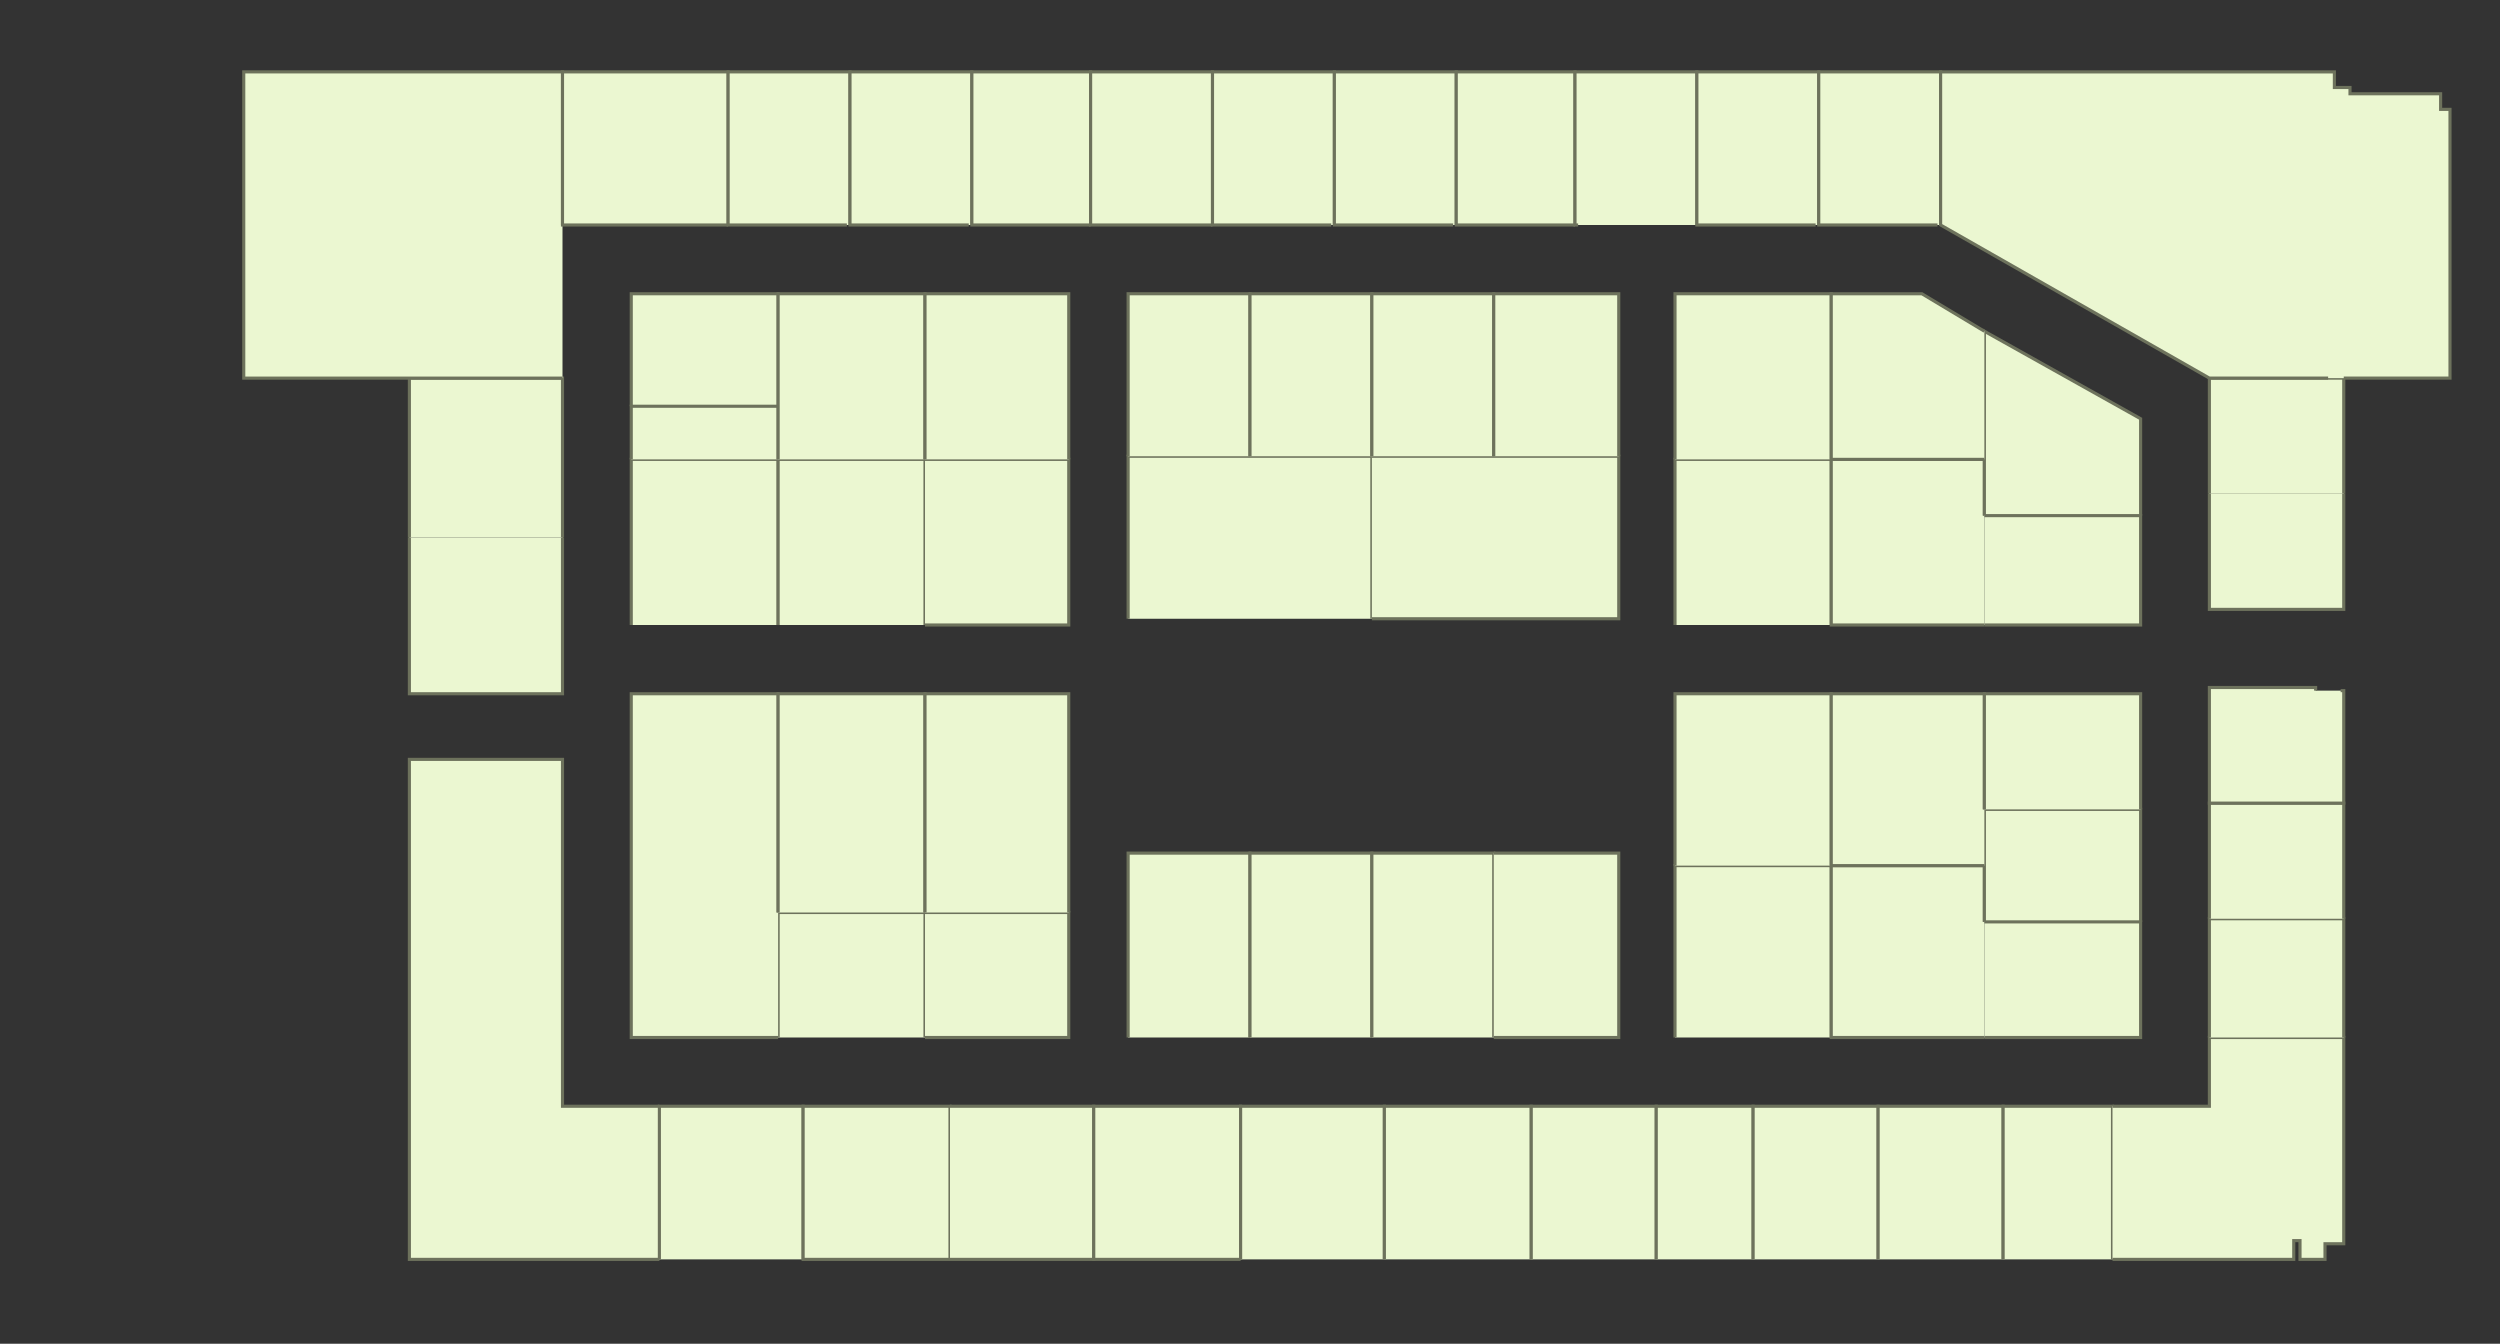 <?xml version="1.0" encoding="utf-8" ?>
<svg baseProfile="full" height="430" version="1.1" width="800" xmlns="http://www.w3.org/2000/svg" xmlns:ev="http://www.w3.org/2001/xml-events" xmlns:xlink="http://www.w3.org/1999/xlink"><rect width="100%" height="100%" fill="#333333" stroke="none"/><defs /><g id="3A01" stroke="red"><polyline fill="#ebf7d1" points="211,403 131,403 131,243 180,243 180,354 211,354" stroke="#6d725c" /></g><g id="3A03" stroke="red"><polyline fill="#ebf7d1" points="211,403 211,354 257,354 257,403" stroke="#6d725c" /></g><g id="3A05" stroke="red"><polyline fill="#ebf7d1" points="304,403 257,403 257,354 304,354 304,403" stroke="#6d725c" /></g><g id="3A06" stroke="red"><polyline fill="#ebf7d1" points="249,332 249,292 296,292 296,332" stroke="#6d725c" /></g><g id="3A07" stroke="red"><polyline fill="#ebf7d1" points="304,354 350,354 350,403 304,403" stroke="#6d725c" /></g><g id="3A08" stroke="red"><polyline fill="#ebf7d1" points="296,292 342,292 342,332 296,332" stroke="#6d725c" /></g><g id="3A09" stroke="red"><polyline fill="#ebf7d1" points="397,403 350,403 350,397 350,354 397,354 397,403" stroke="#6d725c" /></g><g id="3A10" stroke="red"><polyline fill="#ebf7d1" points="361,332 361,273 400,273 400,332" stroke="#6d725c" /></g><g id="3A11" stroke="red"><polyline fill="#ebf7d1" points="397,403 397,354 443,354 443,403" stroke="#6d725c" /></g><g id="3A12" stroke="red"><polyline fill="#ebf7d1" points="400,332 400,273 439,273 439,332" stroke="#6d725c" /></g><g id="3A13" stroke="red"><polyline fill="#ebf7d1" points="443,403 443,403 443,354 443,354 490,354 490,403" stroke="#6d725c" /></g><g id="3A14" stroke="red"><polyline fill="#ebf7d1" points="439,332 439,273 478,273 478,332" stroke="#6d725c" /></g><g id="3A15" stroke="red"><polyline fill="#ebf7d1" points="490,403 490,354 530,354 530,403" stroke="#6d725c" /></g><g id="3A16" stroke="red"><polyline fill="#ebf7d1" points="478,273 518,273 518,332 478,332" stroke="#6d725c" /></g><g id="3A17" stroke="red"><polyline fill="#ebf7d1" points="530,403 530,354 561,354 561,403" stroke="#6d725c" /></g><g id="3A18" stroke="red"><polyline fill="#ebf7d1" points="536,332 536,292 536,277 586,277 586,332" stroke="#6d725c" /></g><g id="3A19A" stroke="red"><polyline fill="#ebf7d1" points="561,403 561,354 601,354 601,403" stroke="#6d725c" /></g><g id="3A19B" stroke="red"><polyline fill="#ebf7d1" points="601,403 601,354 641,354 641,403" stroke="#6d725c" /></g><g id="3A20" stroke="red"><polyline fill="#ebf7d1" points="635,332 586,332 586,277 635,277 635,295" stroke="#6d725c" /></g><g id="3A21" stroke="red"><polyline fill="#ebf7d1" points="641,403 641,354 676,354 676,403" stroke="#6d725c" /></g><g id="3A22A" stroke="red"><polyline fill="#ebf7d1" points="635,295 635,277 635,259 685,259 685,295" stroke="#6d725c" /></g><g id="3A22B" stroke="red"><polyline fill="#ebf7d1" points="635,295 685,295 685,332 635,332" stroke="#6d725c" /></g><g id="3A23" stroke="red"><polyline fill="#ebf7d1" points="676,354 707,354 707,332 750,332 750,398 745,398 744,398 744,403 736,403 736,397 734,397 734,403 676,403" stroke="#6d725c" /></g><g id="3A24" stroke="red"><polyline fill="#ebf7d1" points="707,332 707,294 750,294 750,332" stroke="#6d725c" /></g><g id="3A25" stroke="red"><polyline fill="#ebf7d1" points="707,294 707,257 750,257 750,294" stroke="#6d725c" /></g><g id="3B02" stroke="red"><polyline fill="#ebf7d1" points="180,172 180,222 131,222 131,172" stroke="#6d725c" /></g><g id="3B03" stroke="red"><polyline fill="#ebf7d1" points="249,332 202,332 202,222 249,222 249,292" stroke="#6d725c" /></g><g id="3B04" stroke="red"><polyline fill="#ebf7d1" points="202,200 202,147 249,147 249,200" stroke="#6d725c" /></g><g id="3B05" stroke="red"><polyline fill="#ebf7d1" points="249,292 249,222 296,222 296,292" stroke="#6d725c" /></g><g id="3B06" stroke="red"><polyline fill="#ebf7d1" points="249,200 249,147 296,147 296,200" stroke="#6d725c" /></g><g id="3B07" stroke="red"><polyline fill="#ebf7d1" points="296,292 296,222 342,222 342,292" stroke="#6d725c" /></g><g id="3B08" stroke="red"><polyline fill="#ebf7d1" points="296,147 342,147 342,200 296,200" stroke="#6d725c" /></g><g id="3B10" stroke="red"><polyline fill="#ebf7d1" points="361,198 361,146 400,146 439,146 439,198" stroke="#6d725c" /></g><g id="3B12" stroke="red"><polyline fill="#ebf7d1" points="439,146 478,146 518,146 518,146 518,198 518,198 439,198" stroke="#6d725c" /></g><g id="3B13" stroke="red"><polyline fill="#ebf7d1" points="536,277 536,264 536,222 586,222 586,277" stroke="#6d725c" /></g><g id="3B14" stroke="red"><polyline fill="#ebf7d1" points="536,200 536,147 586,147 586,200" stroke="#6d725c" /></g><g id="3B15" stroke="red"><polyline fill="#ebf7d1" points="635,277 586,277 586,222 635,222 635,259" stroke="#6d725c" /></g><g id="3B16" stroke="red"><polyline fill="#ebf7d1" points="635,200 586,200 586,147 635,147 635,165" stroke="#6d725c" /></g><g id="3B17" stroke="red"><polyline fill="#ebf7d1" points="635,259 635,222 685,222 685,259" stroke="#6d725c" /></g><g id="3B18A" stroke="red"><polyline fill="#ebf7d1" points="635,165 635,147 635,106 685,134 685,165" stroke="#6d725c" /></g><g id="3B18B" stroke="red"><polyline fill="#ebf7d1" points="635,165 685,165 685,200 635,200" stroke="#6d725c" /></g><g id="3B19" stroke="red"><polyline fill="#ebf7d1" points="749,221 750,221 750,257 707,257 707,220 741,220 741,221 741,221" stroke="#6d725c" /></g><g id="3B20A" stroke="red"><polyline fill="#ebf7d1" points="707,158 707,121 745,121 750,121 750,158" stroke="#6d725c" /></g><g id="3B20B" stroke="red"><polyline fill="#ebf7d1" points="750,158 750,195 707,195 707,158" stroke="#6d725c" /></g><g id="3C01" stroke="red"><polyline fill="#ebf7d1" points="131,172 131,121 180,121 180,172" stroke="#6d725c" /></g><g id="3C02" stroke="red"><polyline fill="#ebf7d1" points="180,121 131,121 126,121 78,121 78,23 180,23 180,72" stroke="#6d725c" /></g><g id="3C03A" stroke="red"><polyline fill="#ebf7d1" points="202,130 202,94 249,94 249,130" stroke="#6d725c" /></g><g id="3C03B" stroke="red"><polyline fill="#ebf7d1" points="202,147 202,130 249,130 249,147" stroke="#6d725c" /></g><g id="3C04" stroke="red"><polyline fill="#ebf7d1" points="233,72 180,72 180,23 233,23 233,72" stroke="#6d725c" /></g><g id="3C05" stroke="red"><polyline fill="#ebf7d1" points="249,147 249,130 249,94 296,94 296,147" stroke="#6d725c" /></g><g id="3C06" stroke="red"><polyline fill="#ebf7d1" points="271,72 234,72 233,72 233,23 272,23 272,72" stroke="#6d725c" /></g><g id="3C07" stroke="red"><polyline fill="#ebf7d1" points="296,147 296,94 342,94 342,147" stroke="#6d725c" /></g><g id="3C08" stroke="red"><polyline fill="#ebf7d1" points="310,72 273,72 272,72 272,23 311,23 311,72" stroke="#6d725c" /></g><g id="3C10" stroke="red"><polyline fill="#ebf7d1" points="349,72 311,72 311,72 311,23 349,23 349,72" stroke="#6d725c" /></g><g id="3C12" stroke="red"><polyline fill="#ebf7d1" points="388,72 350,72 349,72 349,23 388,23 388,72" stroke="#6d725c" /></g><g id="3C13" stroke="red"><polyline fill="#ebf7d1" points="361,146 361,94 400,94 400,146" stroke="#6d725c" /></g><g id="3C14" stroke="red"><polyline fill="#ebf7d1" points="426,72 389,72 388,72 388,23 427,23 427,72" stroke="#6d725c" /></g><g id="3C15" stroke="red"><polyline fill="#ebf7d1" points="400,146 400,94 439,94 439,146" stroke="#6d725c" /></g><g id="3C16" stroke="red"><polyline fill="#ebf7d1" points="465,72 428,72 427,72 427,23 466,23 466,72" stroke="#6d725c" /></g><g id="3C17" stroke="red"><polyline fill="#ebf7d1" points="439,146 439,94 478,94 478,146" stroke="#6d725c" /></g><g id="3C18" stroke="red"><polyline fill="#ebf7d1" points="504,72 466,72 466,72 466,23 504,23 504,72" stroke="#6d725c" /></g><g id="3C19" stroke="red"><polyline fill="#ebf7d1" points="478,146 478,94 518,94 518,146" stroke="#6d725c" /></g><g id="3C20" stroke="red"><polyline fill="#ebf7d1" points="505,72 504,72 504,23 543,23 543,72" stroke="#6d725c" /></g><g id="3C21" stroke="red"><polyline fill="#ebf7d1" points="536,147 536,94 586,94 586,147" stroke="#6d725c" /></g><g id="3C22" stroke="red"><polyline fill="#ebf7d1" points="581,72 543,72 543,23 582,23 582,72" stroke="#6d725c" /></g><g id="3C23" stroke="red"><polyline fill="#ebf7d1" points="635,147 586,147 586,94 615,94 635,106" stroke="#6d725c" /></g><g id="3C24" stroke="red"><polyline fill="#ebf7d1" points="620,72 582,72 582,72 582,23 621,23 621,72" stroke="#6d725c" /></g><g id="3C26" stroke="red"><polyline fill="#ebf7d1" points="745,121 707,121 621,72 621,23 747,23 747,28 752,28 752,30 781,30 781,35 784,35 784,121 750,121" stroke="#6d725c" /></g></svg>